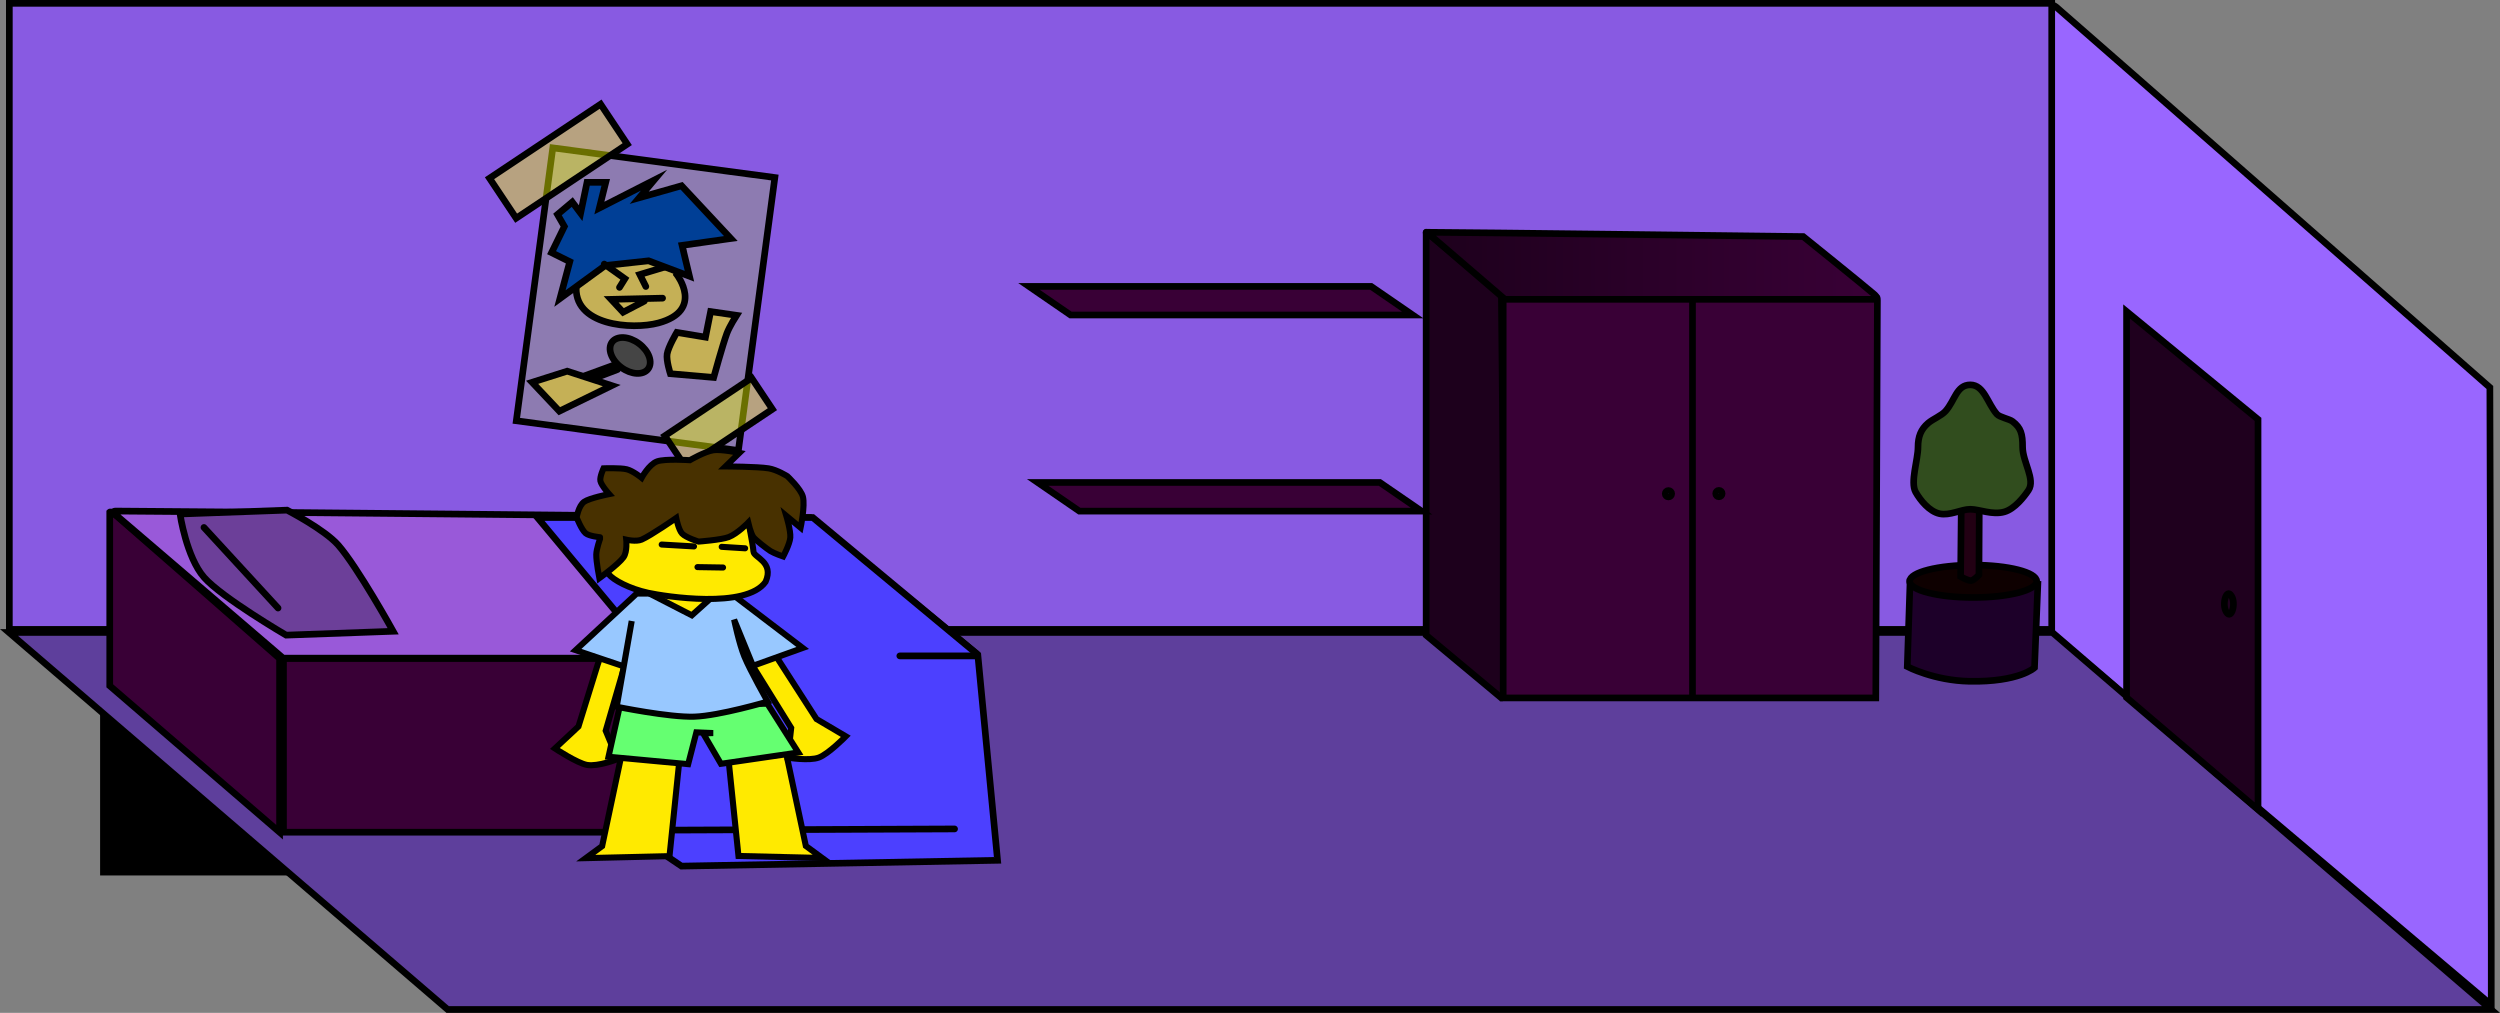 <svg version="1.1" xmlns="http://www.w3.org/2000/svg" xmlns:xlink="http://www.w3.org/1999/xlink" width="2058.93" height="834.147" viewBox="0,0,2058.93,834.147"><rect x="0" y="0" width="2058.93" height="834.147" fill="#808080" stroke="none"/><defs><linearGradient x1="930.657" y1="-48.417" x2="1301.713" y2="-48.417" gradientUnits="userSpaceOnUse" id="color-1"><stop offset="0" stop-color="#1d001c"/><stop offset="1" stop-color="#390036"/></linearGradient></defs><g transform="translate(243.863,267.323)"><g data-paper-data="{&quot;isPaintingLayer&quot;:true}" fill-rule="nonzero" stroke-linejoin="miter" stroke-miterlimit="10" stroke-dasharray="" stroke-dashoffset="0" style="mix-blend-mode: normal"><path d="M-160.422,452.682v-545.919h962.348v545.919z" fill="#000000" stroke="#000000" stroke-width="2" stroke-linecap="butt"/><path d="" fill="#9966ff" stroke="#000000" stroke-width="5.5" stroke-linecap="butt"/><path d="M1444.184,252.9l-1.14,-514.118c0,0 2.958,-3.395 6.283,-0.533c26.561,22.859 357.397,313.524 357.397,313.524c0,0 1.14,365.696 1.14,452.068c0,28.297 0,56.352 0,56.352z" fill="#9966ff" stroke="#000000" stroke-width="5.5" stroke-linecap="butt"/><path d="M124.812,564.074l-361.257,-310.52h1682.837l361.257,310.52z" fill="#5e3f9c" stroke="#000000" stroke-width="5.5" stroke-linecap="butt"/><path d="M-236.17,251.037v-515.611h1682.047v515.611z" fill="#885ae2" stroke="#000000" stroke-width="5.5" stroke-linecap="butt"/><path d="M-153.481,297.49v-143.086c0,0 0.904,-0.954 4.744,2.357c16.617,14.325 135.127,118.221 135.127,118.221v143.086z" fill="#390036" stroke="#000000" stroke-width="5.5" stroke-linecap="butt"/><path d="M-10.395,418.069v-143.086h570.737v143.086z" fill="#390036" stroke="#000000" stroke-width="5.5" stroke-linecap="butt"/><path d="M-10.701,274.677l-135.985,-116.425c0,0 -7.374,-4.688 -1.611,-4.682c43.603,0.051 571.677,5.352 571.677,5.352c0,0 125.83,102.618 137.103,112.167c1.63,1.381 -0.448,3.588 -0.448,3.588z" fill="#9959d9" stroke="#000000" stroke-width="5.5" stroke-linecap="butt"/><path d="M930.679,255.839v-331.941c0,0 -0.033,-0.388 2.288,1.547c8.344,6.954 59.674,50.089 59.674,50.089c0,0 2.894,302.217 2.894,328.603c0,3.65 -2.894,3.338 -2.894,3.338z" fill="#1d001c" stroke="#000000" stroke-width="5.5" stroke-linecap="butt"/><path d="M994.117,307.474v-329.146h306.861c0,0 1.32,-2.663 1.32,1.808c0,28.795 -1.32,327.339 -1.32,327.339z" fill="#390036" stroke="#000000" stroke-width="5.5" stroke-linecap="butt"/><path d="M995.536,-20.81l-60.155,-51.683c0,0 -7.281,-3.532 -3.763,-3.532c24.816,0 309.623,3.532 309.623,3.532c0,0 49.246,39.661 58.42,47.543c3.153,2.709 1.735,4.14 1.735,4.14z" fill="url(#color-1)" stroke="#000000" stroke-width="5.5" stroke-linecap="butt"/><path d="M1150.026,-19.082v324.04" fill="none" stroke="#000000" stroke-width="5.5" stroke-linecap="round"/><path d="M1127.588,139.308c0,-1.458 1.182,-2.64 2.64,-2.64c1.458,0 2.64,1.182 2.64,2.64c0,1.458 -1.182,2.64 -2.64,2.64c-1.458,0 -2.64,-1.182 -2.64,-2.64z" fill="#9966ff" stroke="#000000" stroke-width="5.5" stroke-linecap="butt"/><path d="M1169.145,139.173c0,-1.458 1.182,-2.64 2.64,-2.64c1.458,0 2.64,1.182 2.64,2.64c0,1.458 -1.182,2.64 -2.64,2.64c-1.458,0 -2.64,-1.182 -2.64,-2.64z" fill="#9966ff" stroke="#000000" stroke-width="5.5" stroke-linecap="butt"/><path d="M-8.22,255.762c0,0 -53.034,-30.976 -67.553,-47.549c-14.613,-16.681 -19.844,-52.215 -19.844,-52.215l88.163,-3.186c0,0 30.885,15.926 42.158,28.794c16.101,18.38 45.24,70.97 45.24,70.97z" fill="#6c3f99" stroke="#000000" stroke-width="5.5" stroke-linecap="butt"/><path d="M-14.877,233.451l-61.011,-66.374" fill="none" stroke="#000000" stroke-width="5.5" stroke-linecap="round"/><path d="M425.53,158.885l135.895,112.927l16.269,169.39l-260.306,4.785l-29.667,-20.097l6.699,-152.164l-95.701,-114.841z" fill="#4c40ff" stroke="#000000" stroke-width="5.5" stroke-linecap="round"/><path d="M542.285,415.363l-230.639,0.957" fill="none" stroke="#000000" stroke-width="5.5" stroke-linecap="round"/><path d="M637.836,-7.884l-34.288,-23.573h281.805l34.288,23.573z" fill="#390036" stroke="#000000" stroke-width="5.5" stroke-linecap="butt"/><path d="M645.037,153.613l-34.288,-23.573h281.805l34.288,23.573z" fill="#390036" stroke="#000000" stroke-width="5.5" stroke-linecap="butt"/><path d="M181.351,79.225l30.05,-224.774l182.891,24.451l-30.05,224.774z" fill="#8d7bb1" stroke="#000000" stroke-width="5.5" stroke-linecap="butt"/><path d="M181.226,-87.618l-21.942,-32.913l91.487,-60.991l21.942,32.913z" fill-opacity="0.435" fill="#f4ff00" stroke="#000000" stroke-width="5.5" stroke-linecap="butt"/><path d="M320.787,117.33l-17.143,-25.715l71.479,-47.652l17.143,25.715z" fill-opacity="0.435" fill="#f4ff00" stroke="#000000" stroke-width="5.5" stroke-linecap="butt"/><path d="M1434.452,213.926l-2.746,68.644c0,0 -12.698,11.97 -53.548,11.197c-29.395,-0.557 -51.249,-12.112 -51.249,-12.112l2.288,-69.56z" fill="#1d0029" stroke="#000000" stroke-width="5.5" stroke-linecap="round"/><path d="M1433.499,211.401c0,7.376 -23.42,13.355 -52.309,13.355c-28.889,0 -52.309,-5.979 -52.309,-13.355c0,-7.376 23.42,-13.355 52.309,-13.355c28.889,0 52.309,5.979 52.309,13.355z" fill="#0e0000" stroke="#000000" stroke-width="5.5" stroke-linecap="butt"/><path d="M1386.401,110.502l-0.458,95.645c0,0 -4.1,4.491 -6.396,4.7c-2.679,0.244 -8.706,-3.327 -8.706,-3.327l0.915,-96.102c0,0 4.72,-4.013 7.29,-4.174c2.276,-0.142 7.354,3.259 7.354,3.259z" fill="#220013" stroke="#000000" stroke-width="5.5" stroke-linecap="round"/><path d="M1421.9,100.857c0,12.119 10.734,26.822 4.819,35.594c-3.659,5.426 -11.294,15.298 -19.788,17.765c-9.829,2.855 -20.808,-2.132 -28.103,-2.132c-7.506,0 -16.871,5.503 -25.317,3.662c-8.393,-1.83 -15.877,-10.983 -19.724,-17.85c-4.552,-8.123 1.97,-26.545 1.97,-37.039c0,-8.67 2.458,-14.683 8.274,-19.658c4.038,-3.454 11.015,-6.144 14.427,-9.972c7.712,-8.65 8.933,-21.597 20.37,-21.597c11.45,0 14.211,15.509 21.926,24.176c2.204,2.476 10.333,4 12.849,5.924c6.973,5.334 8.296,10.343 8.296,21.126z" fill="#314d1e" stroke="#000000" stroke-width="5.5" stroke-linecap="butt"/><path d="M332.123,277.729h61.293" fill="none" stroke="#000000" stroke-width="5.5" stroke-linecap="round"/><path d="M497.198,272.853h64.08" fill="none" stroke="#000000" stroke-width="5.5" stroke-linecap="round"/><path d="M241.473,-77.257c13.15,-8.071 26.899,-8.506 38.707,-7.002c13.03,1.659 29.799,8.32 36.167,16.538c6.368,8.218 -2.825,26.489 -2.825,26.489c0,0 22.96,29.596 -15.187,39.91c-21.1,5.705 -71.295,2.534 -67.458,-31.786c4.851,-43.39 -2.555,-36.077 10.595,-44.148z" fill="#c5b056" stroke="#000000" stroke-width="5.5" stroke-linecap="round"/><path d="M282.585,-104.452l34.88,-9.889l40.558,43.441l-40.152,5.651l6.084,25.429l-33.663,-12.715l-35.691,3.885l-37.313,27.195l8.112,-30.374l-15.006,-7.417l10.545,-21.544l-5.678,-9.889l12.167,-10.242l6.895,9.183l5.273,-25.429h15.412l-5.273,21.191l45.019,-22.957z" fill="#003f96" stroke="#000000" stroke-width="5.5" stroke-linecap="round"/><path d="M286.782,-19.307l-17.489,9.114l-9.853,-10.592l42.369,-0.985" fill="none" stroke="#000000" stroke-width="5.5" stroke-linecap="round"/><path d="M253.774,-49.851l16.997,12.07l-4.434,7.144" fill="none" stroke="#000000" stroke-width="5.5" stroke-linecap="round"/><path d="M288.014,-31.377l-4.927,-9.853l19.706,-5.912" fill="none" stroke="#000000" stroke-width="5.5" stroke-linecap="round"/><path d="M341.382,-10.724l21.365,3.092c0,0 -5.851,9.101 -7.987,14.902c-3.47,9.425 -10.849,36.262 -10.849,36.262l-35.703,-3.092c0,0 -3.493,-10.825 -2.65,-16.192c0.929,-5.918 7.991,-17.824 7.991,-17.824l23.614,3.936z" fill="#c5b056" stroke="#000000" stroke-width="5.5" stroke-linecap="round"/><path d="M259.955,50.247l-43.152,21.067l-22.426,-23.785l28.881,-9.174z" fill="#c5b056" stroke="#000000" stroke-width="5.5" stroke-linecap="round"/><path d="M289.926,36.506c-4.036,5.418 -13.956,4.857 -22.158,-1.253c-8.202,-6.11 -11.579,-15.454 -7.544,-20.872c4.036,-5.418 13.956,-4.857 22.158,1.253c8.202,6.11 11.579,15.454 7.544,20.872z" fill="#454545" stroke="#000000" stroke-width="5.5" stroke-linecap="butt"/><path d="M237.869,42.093l25.144,-9.174" fill="none" stroke="#000000" stroke-width="5.5" stroke-linecap="round"/><path d="M264.712,36.996l-18.688,7.135" fill="none" stroke="#000000" stroke-width="5.5" stroke-linecap="round"/><g fill="#1f001e" stroke="#000000" stroke-width="5.5" stroke-linecap="butt"><path d="M1507.515,307.155v-317.97l108.269,88.895v321.389z"/><path d="M1592.981,222.256c5.224,5.508 1.416,19.669 -2.375,15.672c-5.224,-5.508 -1.416,-19.669 2.375,-15.672z"/></g><path d="M184.92,403.637v-386.213h225.814v386.213z" fill="none" stroke="none" stroke-width="0" stroke-linecap="butt"/><path d="M186.726,366.797v-397.162h232.215v397.162z" fill="none" stroke="none" stroke-width="0" stroke-linecap="butt"/><path d="M196.329,323.772v-382.788h223.811v382.788z" fill="none" stroke="none" stroke-width="0" stroke-linecap="butt"/><path d="M316.14,354.247l-8.622,83.523l-68.973,1.652l13.495,-9.895l16.868,-79.448z" fill="#ffea00" stroke="#000000" stroke-width="5" stroke-linecap="round"/><path d="M402.929,349.941l16.868,79.448l13.495,9.895l-68.973,-1.652l-8.622,-83.523z" data-paper-data="{&quot;index&quot;:null}" fill="#ffea00" stroke="#000000" stroke-width="5" stroke-linecap="round"/><path d="M376.549,243.844c0,0 13.839,21.654 21.734,33.947c9.233,14.377 30.279,47.049 30.279,47.049l24.163,14.254c0,0 -14.328,14.57 -22.289,17.503c-7.944,2.927 -25.424,0.076 -25.424,0.076l2.725,-24.501c0,0 -20.2,-32.556 -29.018,-46.767c-7.386,-11.905 -20.361,-32.815 -20.361,-32.815z" data-paper-data="{&quot;index&quot;:null}" fill="#ffea00" stroke="#000000" stroke-width="5" stroke-linecap="round"/><path d="M280.014,248.319c0,0 -6.58,22.64 -10.326,35.53c-4.472,15.388 -14.716,50.638 -14.716,50.638l9.758,23.397c0,0 -15.981,6.33 -25.082,4.778c-7.932,-1.352 -26.503,-13.57 -26.503,-13.57l19.411,-18.11c0,0 11.036,-35.51 15.864,-51.132c4.128,-13.358 16.146,-36.874 16.146,-36.874z" fill="#ffea00" stroke="#000000" stroke-width="5" stroke-linecap="round"/><path d="M388.111,312.245l25.49,40.161l-63.725,9.313l-14.619,-25.028l8.247,-0.291l-13.87,-0.582l-6.747,26.192l-65.599,-6.111l9.371,-41.907z" fill="#65ff71" stroke="#000000" stroke-width="5" stroke-linecap="round"/><g stroke="#000000" stroke-width="5" stroke-linecap="round"><path d="M357.848,221.093l59.378,45.217l-40.961,14.711l-15.539,-38.031c0,0 4.017,19.573 8.429,30.35c4.769,11.648 19.199,37.127 19.199,37.127c0,0 -39.625,11.726 -60.381,12.435c-20.687,0.706 -63.948,-8.189 -63.948,-8.189l12.375,-70.605l-6.598,37.34l-39.574,-13.329l50.201,-46.578z" fill="#98c8ff"/><path d="M345.221,222.08l-19.31,17.359l-33.03,-16.964z" fill="#ffea00"/></g><path d="M370.465,151.721c0,0 6.011,30.503 6.218,35.267c0.207,4.764 17.244,8.389 9.969,24.853c-15.911,22.647 -83.006,12.012 -96.65,9.052c-15.608,-3.386 -28.67,-10.471 -32.584,-15.331c-6.591,-8.185 -4.013,-22.142 -4.341,-26.12c-0.57,-6.905 36.46,-28.392 36.46,-28.392z" fill="#ffea00" stroke="#000000" stroke-width="5" stroke-linecap="round"/><path d="M250.317,175.13c0,0 -9.002,-0.855 -11.86,-3.272c-3.456,-2.923 -7.423,-13.039 -7.423,-13.039c0,0 1.542,-9.557 6.177,-12.884c4.255,-3.055 20.589,-6.331 20.589,-6.331c0,0 -6.381,-7.071 -7.19,-10.798c-0.715,-3.295 2.585,-10.428 2.585,-10.428c0,0 13.906,-0.522 19.134,0.781c5.229,1.304 12.236,7.039 12.236,7.039c0,0 5.991,-11.065 12.711,-13.522c6.512,-2.381 27.005,-1.001 27.005,-1.001c0,0 12.316,-7.158 19.407,-8.205c6.475,-0.956 21.46,2.172 21.46,2.172l-11.512,11.172c0,0 26.143,0.099 35.456,1.569c6.992,1.104 15.484,6.474 15.484,6.474c0,0 11.128,10.353 12.818,16.912c1.925,7.472 -1.882,25.54 -1.882,25.54l-11.8,-9.831c0,0 3.727,12.257 3.292,17.881c-0.429,5.547 -5.882,15.635 -5.882,15.635c0,0 -7.313,-2.531 -10.424,-4.463c-2.52,-1.565 -12.624,-9.275 -14.219,-11.659c-2.101,-3.14 -4.137,-11.807 -4.137,-11.807c0,0 -8.818,9.143 -16.065,11.917c-6.216,2.379 -24.802,3.724 -24.802,3.724c0,0 -10.396,-3.225 -13.561,-6.565c-2.961,-3.125 -4.858,-12.874 -4.858,-12.874c0,0 -20.904,14.521 -28.472,17.808c-4.559,1.98 -12.683,0.067 -12.683,0.067c0,0 1.038,9.779 -2.206,14.424c-3.988,5.71 -19.954,17.304 -19.954,17.304c0,0 -2.636,-13.608 -2.533,-19.432c0.085,-4.758 3.108,-12.966 3.108,-12.966" fill="#483100" stroke="#000000" stroke-width="5" stroke-linecap="round"/><path d="M327.685,182.695l-26.595,-1.549" fill="#ffffff" stroke="#000000" stroke-width="5" stroke-linecap="round"/><path d="M369.794,184.243l-19.281,-1.204" fill="#ffffff" stroke="#000000" stroke-width="5" stroke-linecap="round"/><path d="M330.566,199.729l21.054,0.344" fill="#ffffff" stroke="#000000" stroke-width="5" stroke-linecap="round"/></g></g></svg>
